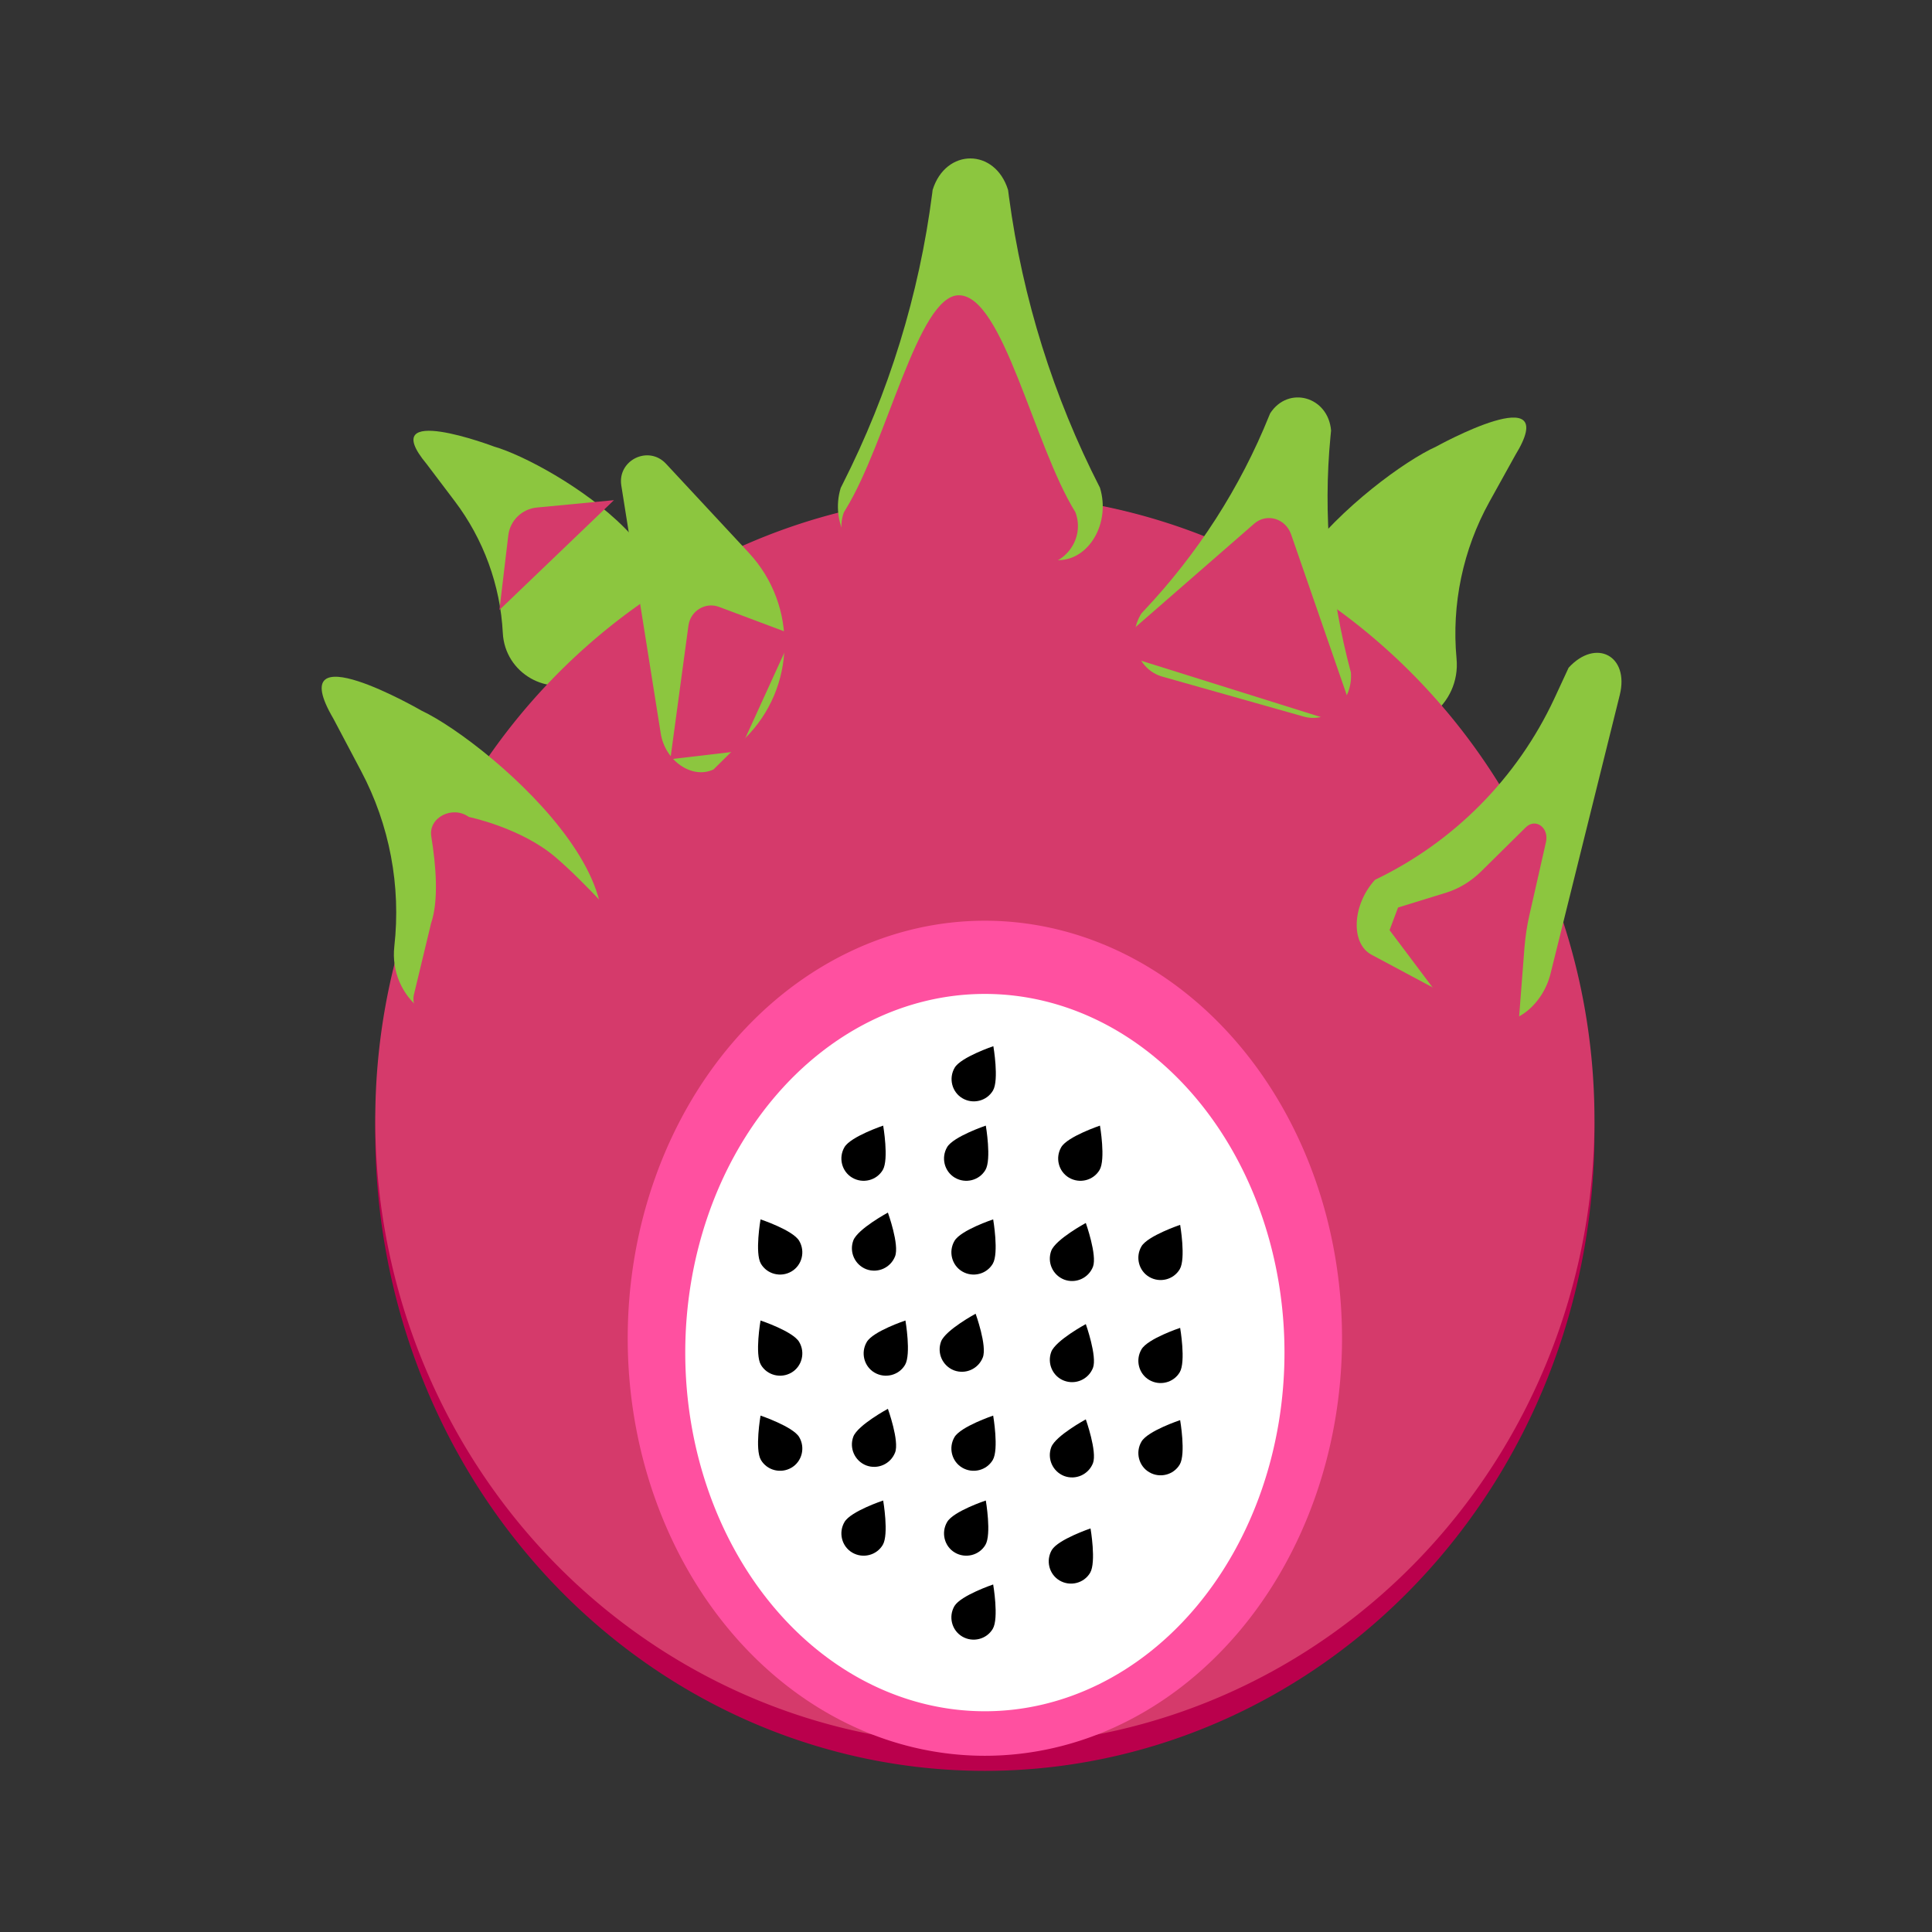 <?xml version="1.0" standalone="no"?><!DOCTYPE svg PUBLIC "-//W3C//DTD SVG 1.1//EN" "http://www.w3.org/Graphics/SVG/1.1/DTD/svg11.dtd"><svg class="icon" width="200px" height="200.00px" viewBox="0 0 1024 1024" version="1.1" xmlns="http://www.w3.org/2000/svg"><rect x="0" y="0" width="1024" height="1024" fill="#333333" stroke="none"/><path d="M261.9 236.7s-63.4-24-35.8 9.2l14.9 19.7c15.3 20.2 24.2 44.6 25.5 69.9 1.1 21.4 24 34.5 43 24.5l22.2-11.7c61.3-42.3-39.5-102.9-69.8-111.6z" fill="#8CC63F" /><path d="M264.7 323.3l4.7-39.5c0.9-7.9 7.3-14.1 15.2-14.8l40.8-3.9-60.7 58.2z" fill="#D53A6B" /><path d="M761.2 236.7s67.7-37.5 41.9 4.6L789.4 266c-14 25.3-20.1 54.3-17.4 83.1 2.3 24.3-21.5 42.8-44.5 34.6l-27-9.6c-76.1-37.9 27.8-122.6 60.7-137.4z" fill="#8CC63F" /><path d="M198.9 600.3a323.1 338.3 0 1 0 646.2 0 323.1 338.3 0 1 0-646.2 0Z" fill="#BA004C" /><path d="M198.9 593.5a323.1 331.5 0 1 0 646.2 0 323.1 331.5 0 1 0-646.2 0Z" fill="#D53A6B" /><path d="M396.9 293L353 245.8c-9.3-10-25.8-1.9-23.7 11.5l20.9 131.4c2.3 14.7 16.8 24.5 28 19.1l16.6-16.4c27.2-26.8 28.1-70.4 2.1-98.4z" fill="#8CC63F" /><path d="M364.9 331.5l-9.6 70.9 36.6-4.3 28.2-61.8-38.9-14.6c-7.2-2.8-15.2 2-16.3 9.8z" fill="#D53A6B" /><path d="M821.8 516.1l36.7-147.7c5.2-20.8-12.6-30.3-27.1-14.5l-7.6 16.4c-19.6 42-53.2 76-95 96-12.1 13.2-13.1 33.7-1.9 39.7l63 33.7c11.1 5.9 27.6-6.2 31.9-23.6z" fill="#8CC63F" /><path d="M741 481l25.6-7.9c6.7-2.1 13-5.9 18.4-11.2l23.7-23.4c5.2-5.1 12.4 0.2 10.7 7.8l-8.8 38.8c-1.3 5.6-2.1 11.3-2.6 17.1l-3.3 42.6-29.9-0.8-38.3-51 4.5-12z" fill="#D53A6B" /><path d="M605 325.1l1.2-1.3c28.6-30.3 51.1-65.3 66.5-103.5l0.5-1.2c9.6-14.9 30.8-9 32.3 9.1l-0.3 3c-4 41.5-0.3 83.8 10.8 125.2 1.2 15.1-11.6 27.2-25 23.4l-75-21.2c-13.4-3.8-19-21-11-33.5z" fill="#8CC63F" /><path d="M587.6 344.8l77.1-67.2c6.6-5.8 16.6-2.9 19.6 5.6L720 386.3l-132.4-41.5z" fill="#D53A6B" /><path d="M445.6 258.6l1-2c24.5-48.3 40.6-100.4 47.5-154.2l0.2-1.7c6.9-22.3 33.1-22.3 40 0l0.5 3.8c7.2 53.7 23.5 105.8 48.2 154 5.7 18.6-5.7 38.4-22.2 38.4h-93c-16.5 0-27.9-19.8-22.2-38.3z" fill="#8CC63F" /><path d="M447.3 271.5l0.9-1.5c21.9-35.5 38.4-113.5 60-113.5 23.5 0 39.7 79.5 61.8 115 5.1 13.7-5.1 28.2-19.8 28.2h-83.1c-14.7 0-24.9-14.6-19.8-28.2z" fill="#D53A6B" /><path d="M223.5 376.7s-74.6-43.2-46.8 4.2l14.7 27.8c15.1 28.5 21.2 60.9 17.6 92.9-3 27.1 23 48.1 48.9 39.5l30.3-10.1c85.5-40.5-28.4-137.2-64.7-154.3z" fill="#8CC63F" /><path d="M228.6 443.4c2.5 15.5 4 33.7-0.1 45.9-0.1 0.3-0.2 0.5-0.2 0.8l-8.9 37c-1 4.3 0.7 8.7 4.5 11.4l15.5 11c2.7 1.9 6.1 2.7 9.4 2.3 12.6-1.6 43.3-5.7 45.1-7.3 1.6-1.4 24.6-24.5 37.7-37.6 4.9-4.9 4.1-12.5-1.6-16.5 0 0-19.7-22.5-35.5-36-18.3-15.7-46-21.4-46-21.4-8.8-6.3-21.6 0.4-19.9 10.4z" fill="#D53A6B" /><path d="M332.7 709.3a189.3 221.3 0 1 0 378.6 0 189.3 221.3 0 1 0-378.6 0Z" fill="#FF50A0" /><path d="M363.2 716.9a158.8 190.1 0 1 0 317.6 0 158.8 190.1 0 1 0-317.6 0Z" fill="#FFFFFF" /><path d="M423.6 657.7c3.3 5.6 1.5 12.9-4.1 16.2-5.6 3.3-12.9 1.5-16.2-4.1s-0.2-23.5-0.2-23.5 17.2 5.7 20.5 11.4zM505.9 657.7c-3.3 5.6-1.5 12.9 4.1 16.2 5.6 3.3 12.9 1.5 16.2-4.1 3.3-5.6 0.2-23.5 0.2-23.5s-17.2 5.7-20.5 11.4zM605 660.6c-3.3 5.6-1.5 12.9 4.1 16.2s12.9 1.5 16.2-4.1c3.3-5.6 0.2-23.5 0.2-23.5s-17.2 5.8-20.5 11.4zM447.6 608c-3.3 5.6-1.5 12.9 4.1 16.2 5.6 3.3 12.9 1.5 16.2-4.1 3.3-5.6 0.2-23.5 0.2-23.5s-17.2 5.8-20.5 11.4zM562.5 608c-3.3 5.6-1.5 12.9 4.1 16.2 5.6 3.3 12.9 1.5 16.2-4.1 3.3-5.6 0.2-23.5 0.2-23.5s-17.2 5.8-20.5 11.4z"  /><path d="M502 608c-3.3 5.6-1.5 12.9 4.1 16.2 5.6 3.3 12.9 1.5 16.2-4.1 3.3-5.6 0.2-23.5 0.2-23.5s-17.2 5.8-20.5 11.4z"  /><path d="M447.6 806.7c-3.3 5.6-1.5 12.9 4.1 16.2 5.6 3.3 12.9 1.5 16.2-4.1 3.3-5.6 0.2-23.5 0.2-23.5s-17.2 5.7-20.5 11.4zM557.5 821.5c-3.3 5.6-1.5 12.9 4.1 16.2 5.6 3.3 12.9 1.5 16.2-4.1 3.3-5.6 0.2-23.5 0.2-23.5s-17.1 5.8-20.5 11.4zM506 565.9c-3.3 5.6-1.5 12.9 4.1 16.2 5.6 3.3 12.9 1.5 16.2-4.1 3.3-5.6 0.2-23.5 0.2-23.5s-17.2 5.8-20.5 11.4z"  /><path d="M502 806.7c-3.3 5.6-1.5 12.9 4.1 16.2 5.6 3.3 12.9 1.5 16.2-4.1 3.3-5.6 0.2-23.5 0.2-23.5s-17.2 5.7-20.5 11.4zM505.9 851.2c-3.3 5.6-1.5 12.9 4.1 16.2s12.9 1.5 16.2-4.1c3.3-5.6 0.2-23.5 0.2-23.5s-17.1 5.8-20.5 11.4zM605 764.1c-3.3 5.6-1.5 12.9 4.1 16.2 5.6 3.3 12.9 1.5 16.2-4.1s0.2-23.5 0.2-23.5-17.2 5.7-20.5 11.4zM474.4 665.9c-2.4 6.1-9.2 9.1-15.3 6.8-6.1-2.4-9.1-9.2-6.8-15.3 2.4-6.1 18.3-14.7 18.3-14.7s6.2 17.1 3.8 23.2zM579.3 671.4c-2.4 6.1-9.2 9.1-15.3 6.8-6.1-2.4-9.1-9.2-6.8-15.3 2.4-6.1 18.3-14.7 18.3-14.7s6.1 17.1 3.8 23.2zM423.6 761.7c3.3 5.6 1.5 12.9-4.1 16.2-5.6 3.3-12.9 1.5-16.2-4.1s-0.2-23.5-0.2-23.5 17.2 5.8 20.5 11.4z"  /><path d="M505.9 761.7c-3.3 5.6-1.5 12.9 4.1 16.2 5.6 3.3 12.9 1.5 16.2-4.1 3.3-5.6 0.2-23.5 0.2-23.5s-17.2 5.8-20.5 11.4zM605 715.2c-3.3 5.6-1.5 12.9 4.1 16.2 5.6 3.3 12.9 1.5 16.2-4.1 3.3-5.6 0.2-23.5 0.2-23.5s-17.2 5.7-20.5 11.4z"  /><path d="M474.4 769.9c-2.4 6.1-9.2 9.1-15.3 6.8-6.1-2.4-9.1-9.2-6.8-15.3 2.4-6.1 18.3-14.7 18.3-14.7s6.2 17.2 3.8 23.2zM579.3 775.5c-2.4 6.1-9.2 9.1-15.3 6.8-6.1-2.4-9.1-9.2-6.8-15.3 2.4-6.1 18.3-14.7 18.3-14.7s6.1 17.1 3.8 23.2z"  /><path d="M423.6 711.3c3.3 5.6 1.5 12.9-4.1 16.2s-12.9 1.5-16.2-4.1-0.2-23.5-0.2-23.5 17.2 5.7 20.5 11.4zM459.4 711.3c-3.3 5.6-1.5 12.9 4.1 16.2s12.9 1.5 16.2-4.1 0.2-23.5 0.2-23.5-17.2 5.7-20.5 11.4z"  /><path d="M520.9 719.5c-2.4 6.1-9.2 9.1-15.3 6.8-6.1-2.4-9.1-9.2-6.8-15.3 2.4-6.1 18.3-14.7 18.3-14.7s6.2 17.1 3.8 23.2zM579.3 725c-2.4 6.1-9.2 9.1-15.3 6.8s-9.1-9.2-6.8-15.3c2.4-6.1 18.3-14.7 18.3-14.7s6.1 17.1 3.8 23.2z"  /></svg>